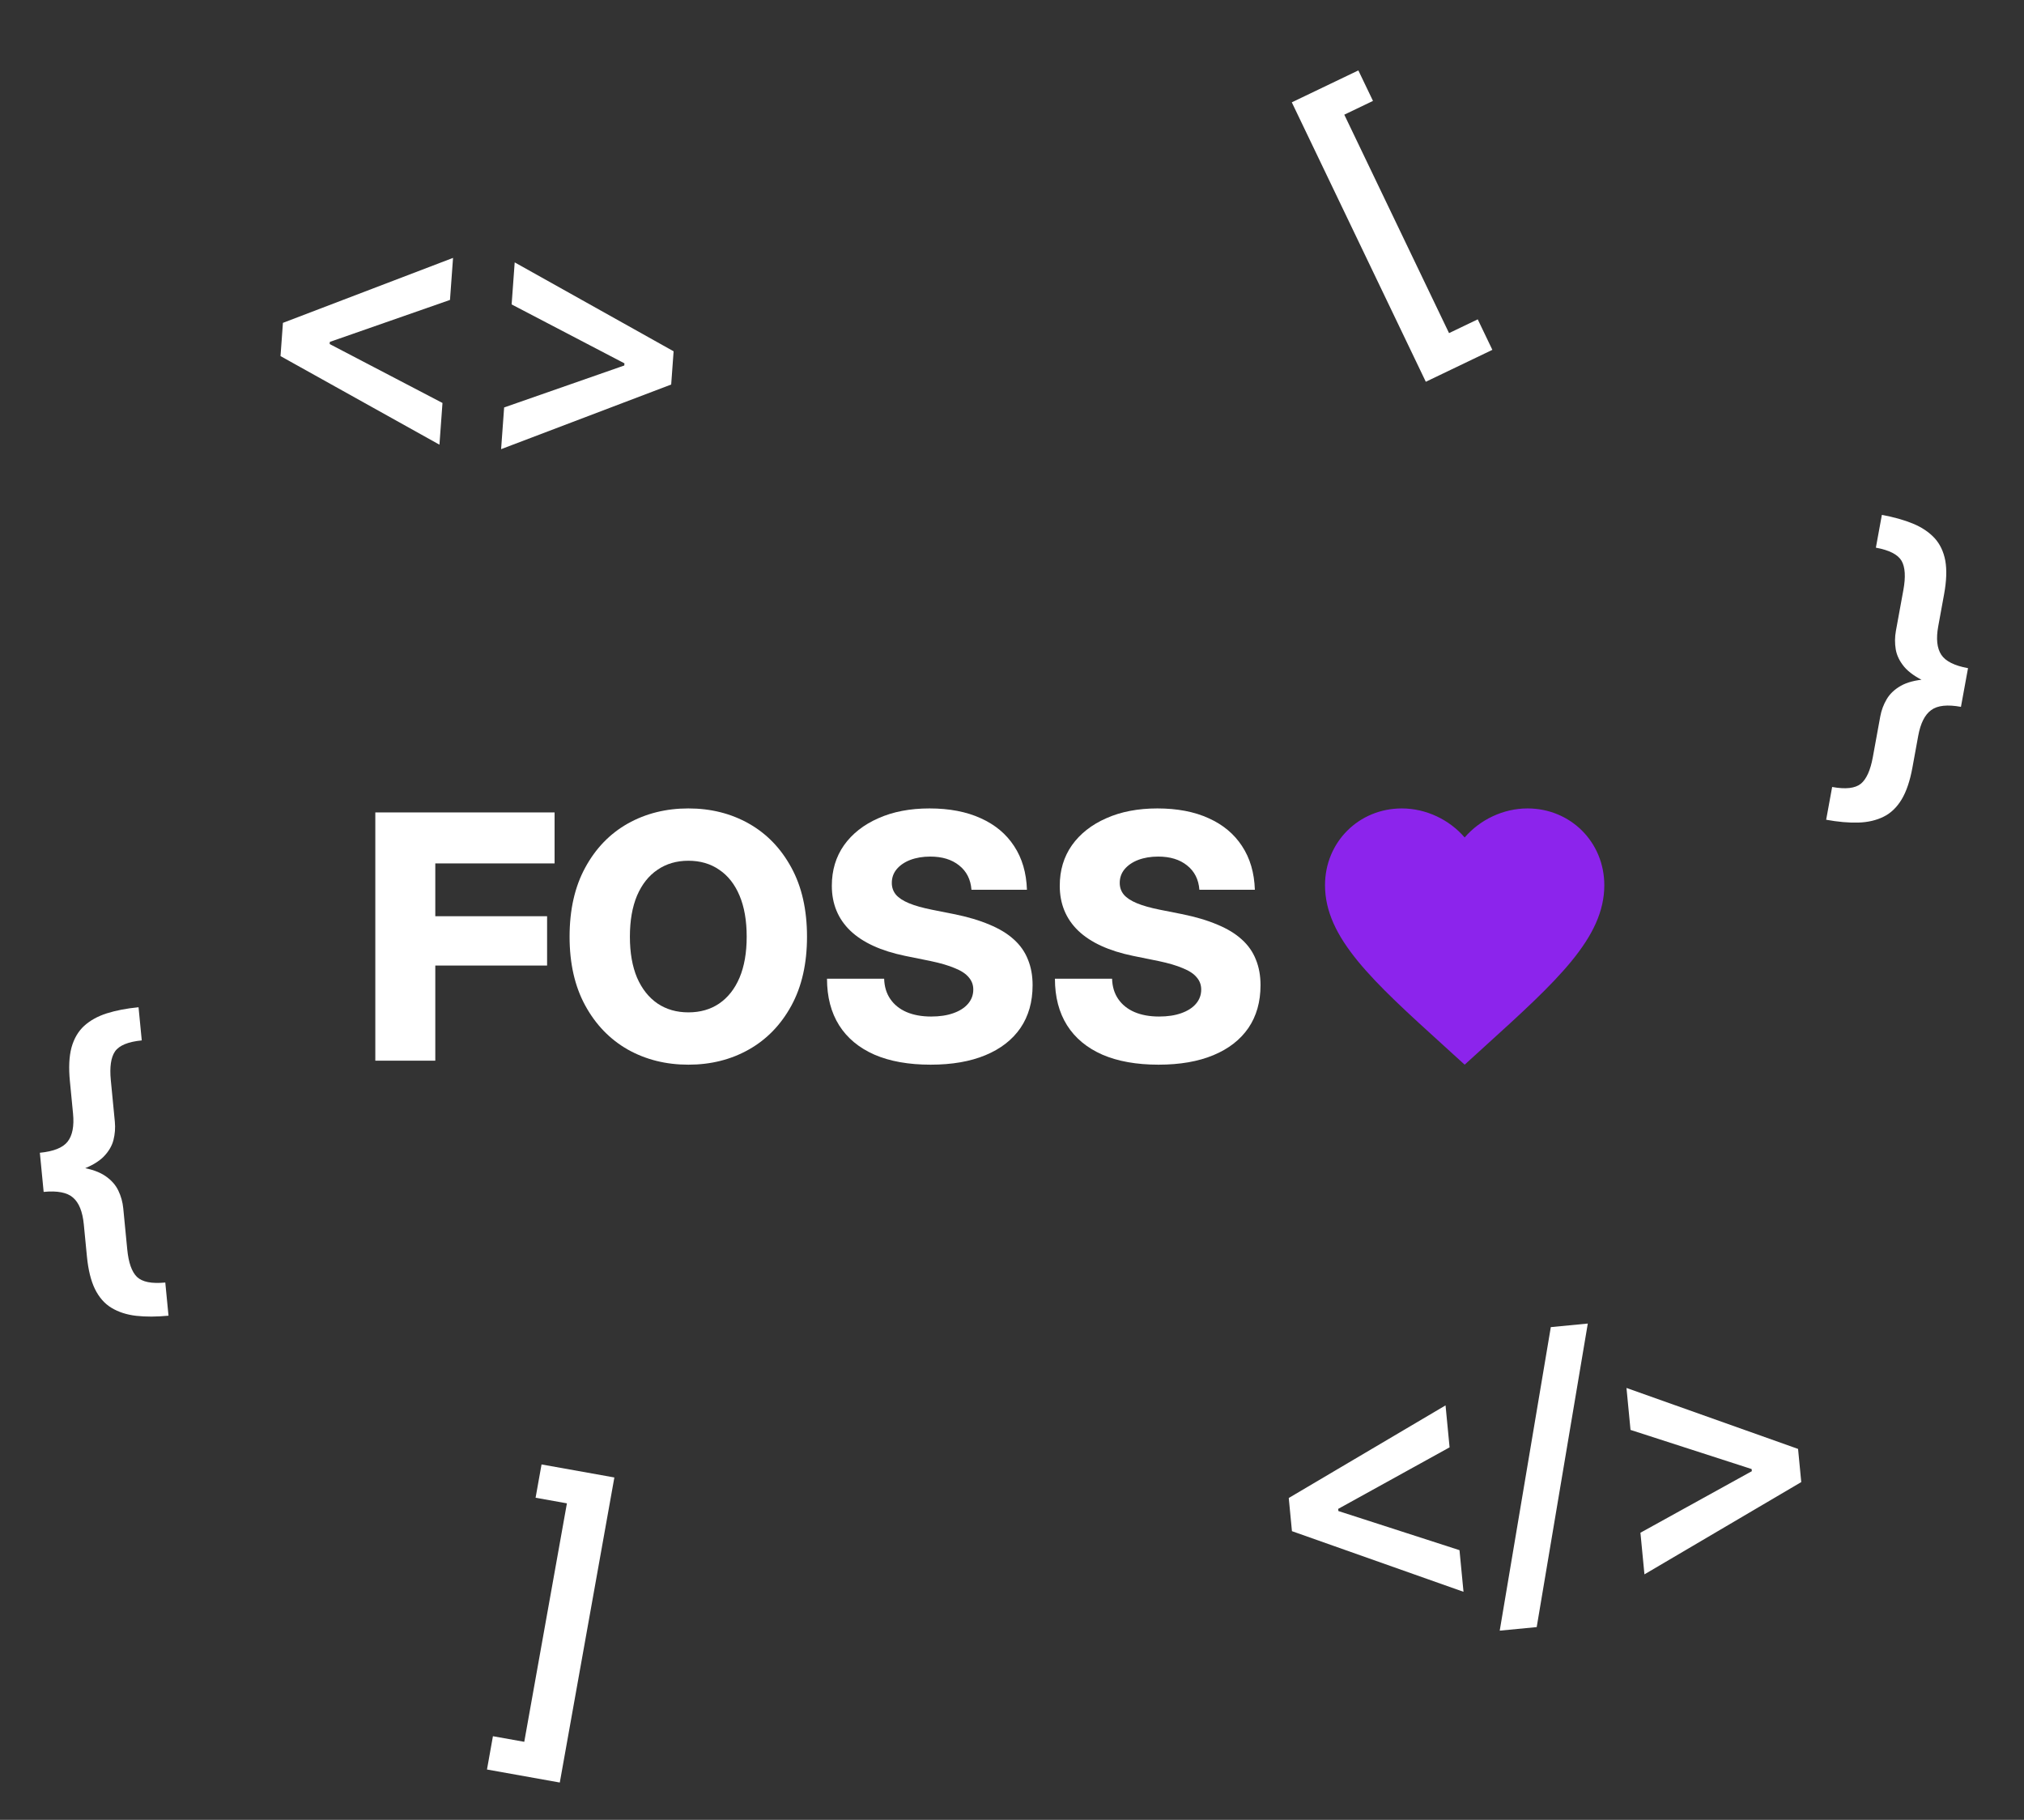 <svg width="912" height="820" viewBox="0 0 912 820" fill="none" xmlns="http://www.w3.org/2000/svg">
<rect x="0" y="0" width="912" height="820" fill="#333333" stroke="none"/>
<path d="M169.113 477.93V366.069H249.893V389.042H196.14V412.841H246.515V435.063H196.14V477.93H169.113Z" fill="white"/>
<path d="M310.178 479.732C300.068 479.732 290.959 477.455 282.851 472.9C274.793 468.296 268.412 461.689 263.707 453.081C259.002 444.472 256.65 434.137 256.65 422.075C256.65 409.913 259.002 399.528 263.707 390.919C268.412 382.26 274.793 375.654 282.851 371.099C290.959 366.545 300.068 364.268 310.178 364.268C320.288 364.268 329.372 366.545 337.43 371.099C345.488 375.654 351.87 382.26 356.574 390.919C361.279 399.528 363.631 409.913 363.631 422.075C363.631 434.187 361.279 444.547 356.574 453.156C351.87 461.764 345.488 468.346 337.43 472.9C329.372 477.455 320.288 479.732 310.178 479.732ZM310.178 456.159C315.534 456.159 320.163 454.832 324.067 452.18C328.021 449.477 331.074 445.598 333.226 440.543C335.378 435.438 336.454 429.282 336.454 422.075C336.454 414.818 335.378 408.637 333.226 403.532C331.074 398.426 328.021 394.548 324.067 391.895C320.163 389.192 315.534 387.841 310.178 387.841C304.873 387.841 300.243 389.192 296.289 391.895C292.336 394.548 289.257 398.426 287.055 403.532C284.903 408.637 283.827 414.818 283.827 422.075C283.827 429.282 284.903 435.438 287.055 440.543C289.257 445.598 292.336 449.477 296.289 452.18C300.243 454.832 304.873 456.159 310.178 456.159Z" fill="white"/>
<path d="M419.337 479.732C409.427 479.732 400.993 478.231 394.036 475.228C387.08 472.175 381.774 467.77 378.121 462.015C374.467 456.209 372.64 449.202 372.64 440.994H398.391C398.491 444.547 399.417 447.6 401.169 450.153C402.92 452.705 405.348 454.657 408.451 456.009C411.604 457.36 415.308 458.036 419.562 458.036C423.416 458.036 426.744 457.535 429.547 456.534C432.4 455.533 434.602 454.132 436.153 452.33C437.755 450.478 438.556 448.326 438.556 445.874C438.556 443.771 437.88 441.945 436.529 440.393C435.227 438.792 433.15 437.415 430.297 436.264C427.495 435.063 423.841 433.987 419.337 433.036L407.85 430.709C396.939 428.456 388.706 424.678 383.151 419.372C377.595 414.017 374.817 407.26 374.817 399.102C374.817 392.145 376.644 386.064 380.298 380.859C384.002 375.654 389.157 371.6 395.763 368.697C402.37 365.744 410.052 364.268 418.811 364.268C427.77 364.268 435.478 365.744 441.934 368.697C448.39 371.6 453.395 375.779 456.949 381.234C460.552 386.69 462.479 393.246 462.73 400.904H437.73C437.379 396.249 435.528 392.596 432.174 389.943C428.871 387.29 424.542 385.964 419.186 385.964C415.833 385.964 412.83 386.465 410.177 387.466C407.575 388.467 405.523 389.868 404.021 391.67C402.57 393.422 401.844 395.474 401.844 397.826C401.844 399.878 402.47 401.655 403.721 403.156C404.972 404.608 406.924 405.884 409.577 406.985C412.23 408.086 415.683 409.062 419.937 409.913L429.772 411.865C435.978 413.116 441.308 414.693 445.763 416.595C450.267 418.446 453.946 420.674 456.799 423.276C459.702 425.879 461.829 428.907 463.18 432.36C464.581 435.764 465.282 439.617 465.282 443.922C465.282 451.429 463.455 457.86 459.802 463.216C456.148 468.521 450.893 472.6 444.036 475.453C437.179 478.306 428.946 479.732 419.337 479.732Z" fill="white"/>
<path d="M522.038 479.732C512.129 479.732 503.695 478.231 496.738 475.228C489.781 472.175 484.476 467.77 480.823 462.015C477.169 456.209 475.342 449.202 475.342 440.994H501.093C501.193 444.547 502.119 447.6 503.87 450.153C505.622 452.705 508.05 454.657 511.153 456.009C514.306 457.36 518.009 458.036 522.264 458.036C526.117 458.036 529.446 457.535 532.249 456.534C535.101 455.533 537.304 454.132 538.855 452.33C540.457 450.478 541.258 448.326 541.258 445.874C541.258 443.771 540.582 441.945 539.231 440.393C537.929 438.792 535.852 437.415 532.999 436.264C530.197 435.063 526.543 433.987 522.038 433.036L510.552 430.709C499.641 428.456 491.408 424.678 485.853 419.372C480.297 414.017 477.519 407.26 477.519 399.102C477.519 392.145 479.346 386.064 483 380.859C486.703 375.654 491.859 371.6 498.465 368.697C505.072 365.744 512.754 364.268 521.513 364.268C530.472 364.268 538.179 365.744 544.636 368.697C551.092 371.6 556.097 375.779 559.651 381.234C563.254 386.69 565.181 393.246 565.432 400.904H540.432C540.081 396.249 538.23 392.596 534.876 389.943C531.573 387.29 527.244 385.964 521.888 385.964C518.535 385.964 515.532 386.465 512.879 387.466C510.277 388.467 508.225 389.868 506.723 391.67C505.272 393.422 504.546 395.474 504.546 397.826C504.546 399.878 505.172 401.655 506.423 403.156C507.674 404.608 509.626 405.884 512.279 406.985C514.931 408.086 518.385 409.062 522.639 409.913L532.474 411.865C538.68 413.116 544.01 414.693 548.465 416.595C552.969 418.446 556.648 420.674 559.501 423.276C562.404 425.879 564.531 428.907 565.882 432.36C567.283 435.764 567.984 439.617 567.984 443.922C567.984 451.429 566.157 457.86 562.504 463.216C558.85 468.521 553.595 472.6 546.738 475.453C539.881 478.306 531.648 479.732 522.038 479.732Z" fill="white"/>
<path d="M19.047 530.628L17.958 519.42C24.135 518.819 28.298 517.158 30.447 514.435C32.641 511.657 33.462 507.429 32.91 501.75L31.488 487.104C30.902 481.076 31.143 476.05 32.21 472.024C33.327 467.993 35.224 464.741 37.9 462.269C40.626 459.791 44.038 457.901 48.135 456.598C52.282 455.29 57.046 454.374 62.426 453.852L63.878 468.796C57.751 469.392 53.737 471.039 51.837 473.738C49.987 476.432 49.352 480.767 49.933 486.745L51.748 505.426C52.019 508.216 51.809 510.976 51.119 513.709C50.424 516.391 48.933 518.899 46.646 521.233C44.353 523.518 40.974 525.48 36.507 527.121C32.09 528.757 26.27 529.926 19.047 530.628ZM75.929 592.836C70.549 593.359 65.698 593.377 61.377 592.892C57.105 592.402 53.393 591.204 50.241 589.297C47.144 587.436 44.657 584.61 42.78 580.82C40.958 577.075 39.754 572.188 39.168 566.161L37.76 551.665C37.203 545.936 35.581 541.92 32.893 539.616C30.256 537.308 25.848 536.454 19.671 537.054L18.582 525.846C25.805 525.144 31.744 525.196 36.398 526C41.097 526.751 44.794 528.051 47.488 529.901C50.182 531.752 52.13 533.951 53.333 536.499C54.531 538.997 55.266 541.642 55.537 544.431L57.337 562.962C57.918 568.94 59.376 573.073 61.71 575.36C64.094 577.643 68.35 578.487 74.477 577.891L75.929 592.836ZM19.671 537.054L17.958 519.42L35.966 517.67L37.679 535.305L19.671 537.054Z" fill="white"/>
<path d="M126.397 160.453L127.487 145.477L204.138 116.204L202.759 135.148L147.999 154.272L148.674 153.267L148.494 155.738L147.966 154.721L199.381 181.572L198.013 200.366L126.397 160.453ZM302.432 173.264L225.792 202.387L227.16 183.593L281.92 164.47L281.25 165.4L281.43 162.929L281.953 164.021L230.538 137.17L231.917 118.226L303.522 158.289L302.432 173.264Z" fill="white"/>
<path d="M582.143 689.923L580.703 674.978L651.35 633.25L653.172 652.156L602.4 680.203L602.897 679.099L603.135 681.565L602.443 680.651L657.637 698.487L659.444 717.244L582.143 689.923ZM715.451 596.376L692.428 733.148L675.763 734.754L698.786 597.982L715.451 596.376ZM811.634 667.809L740.973 709.388L739.165 690.631L789.937 662.584L789.433 663.613L789.195 661.147L789.894 662.136L734.701 644.3L732.879 625.393L810.194 652.864L811.634 667.809Z" fill="white"/>
<path d="M642.459 172.018L582.078 46.109L612.066 31.728L618.656 45.47L605.727 51.67L652.928 150.096L665.857 143.895L672.447 157.637L642.459 172.018Z" fill="white"/>
<path d="M219.429 797.318L222.113 782.316L236.228 784.84L255.448 677.388L241.333 674.863L244.017 659.861L276.829 665.73L252.241 803.187L219.429 797.318Z" fill="white"/>
<path d="M884.75 312.145L886.774 301.068C880.669 299.952 876.66 297.947 874.746 295.054C872.793 292.102 872.329 287.82 873.354 282.207L875.999 267.732C877.088 261.775 877.269 256.745 876.543 252.644C875.768 248.534 874.15 245.135 871.691 242.447C869.182 239.75 865.94 237.58 861.967 235.938C857.944 234.287 853.273 232.976 847.956 232.004L845.257 246.775C851.313 247.881 855.174 249.859 856.842 252.707C858.46 255.547 858.729 259.921 857.649 265.829L854.276 284.292C853.772 287.049 853.749 289.818 854.208 292.598C854.675 295.329 855.951 297.954 858.035 300.471C860.128 302.94 863.331 305.179 867.645 307.188C871.909 309.188 877.611 310.841 884.75 312.145ZM822.855 369.368C828.173 370.34 833.005 370.765 837.352 370.644C841.649 370.513 845.448 369.63 848.749 367.995C851.991 366.399 854.707 363.792 856.894 360.172C859.024 356.593 860.633 351.825 861.722 345.867L864.34 331.54C865.374 325.878 867.327 322.012 870.199 319.942C873.021 317.863 877.484 317.381 883.589 318.497L885.614 307.419C878.475 306.114 872.552 305.668 867.847 306.08C863.102 306.434 859.309 307.42 856.47 309.038C853.63 310.656 851.504 312.684 850.092 315.123C848.688 317.512 847.735 320.085 847.231 322.842L843.884 341.158C842.805 347.066 841.006 351.062 838.488 353.146C835.921 355.221 831.61 355.705 825.554 354.598L822.855 369.368ZM883.589 318.497L886.774 301.068L868.976 297.815L865.791 315.244L883.589 318.497Z" fill="white"/>
<path d="M659.967 479.732L650.843 471.427C618.437 442.041 597.043 422.598 597.043 398.876C597.043 379.432 612.27 364.268 631.651 364.268C642.6 364.268 653.108 369.364 659.967 377.356C666.825 369.364 677.334 364.268 688.282 364.268C707.663 364.268 722.89 379.432 722.89 398.876C722.89 422.598 701.496 442.041 669.091 471.427L659.967 479.732Z" fill="#8C24EC"/>
</svg>
